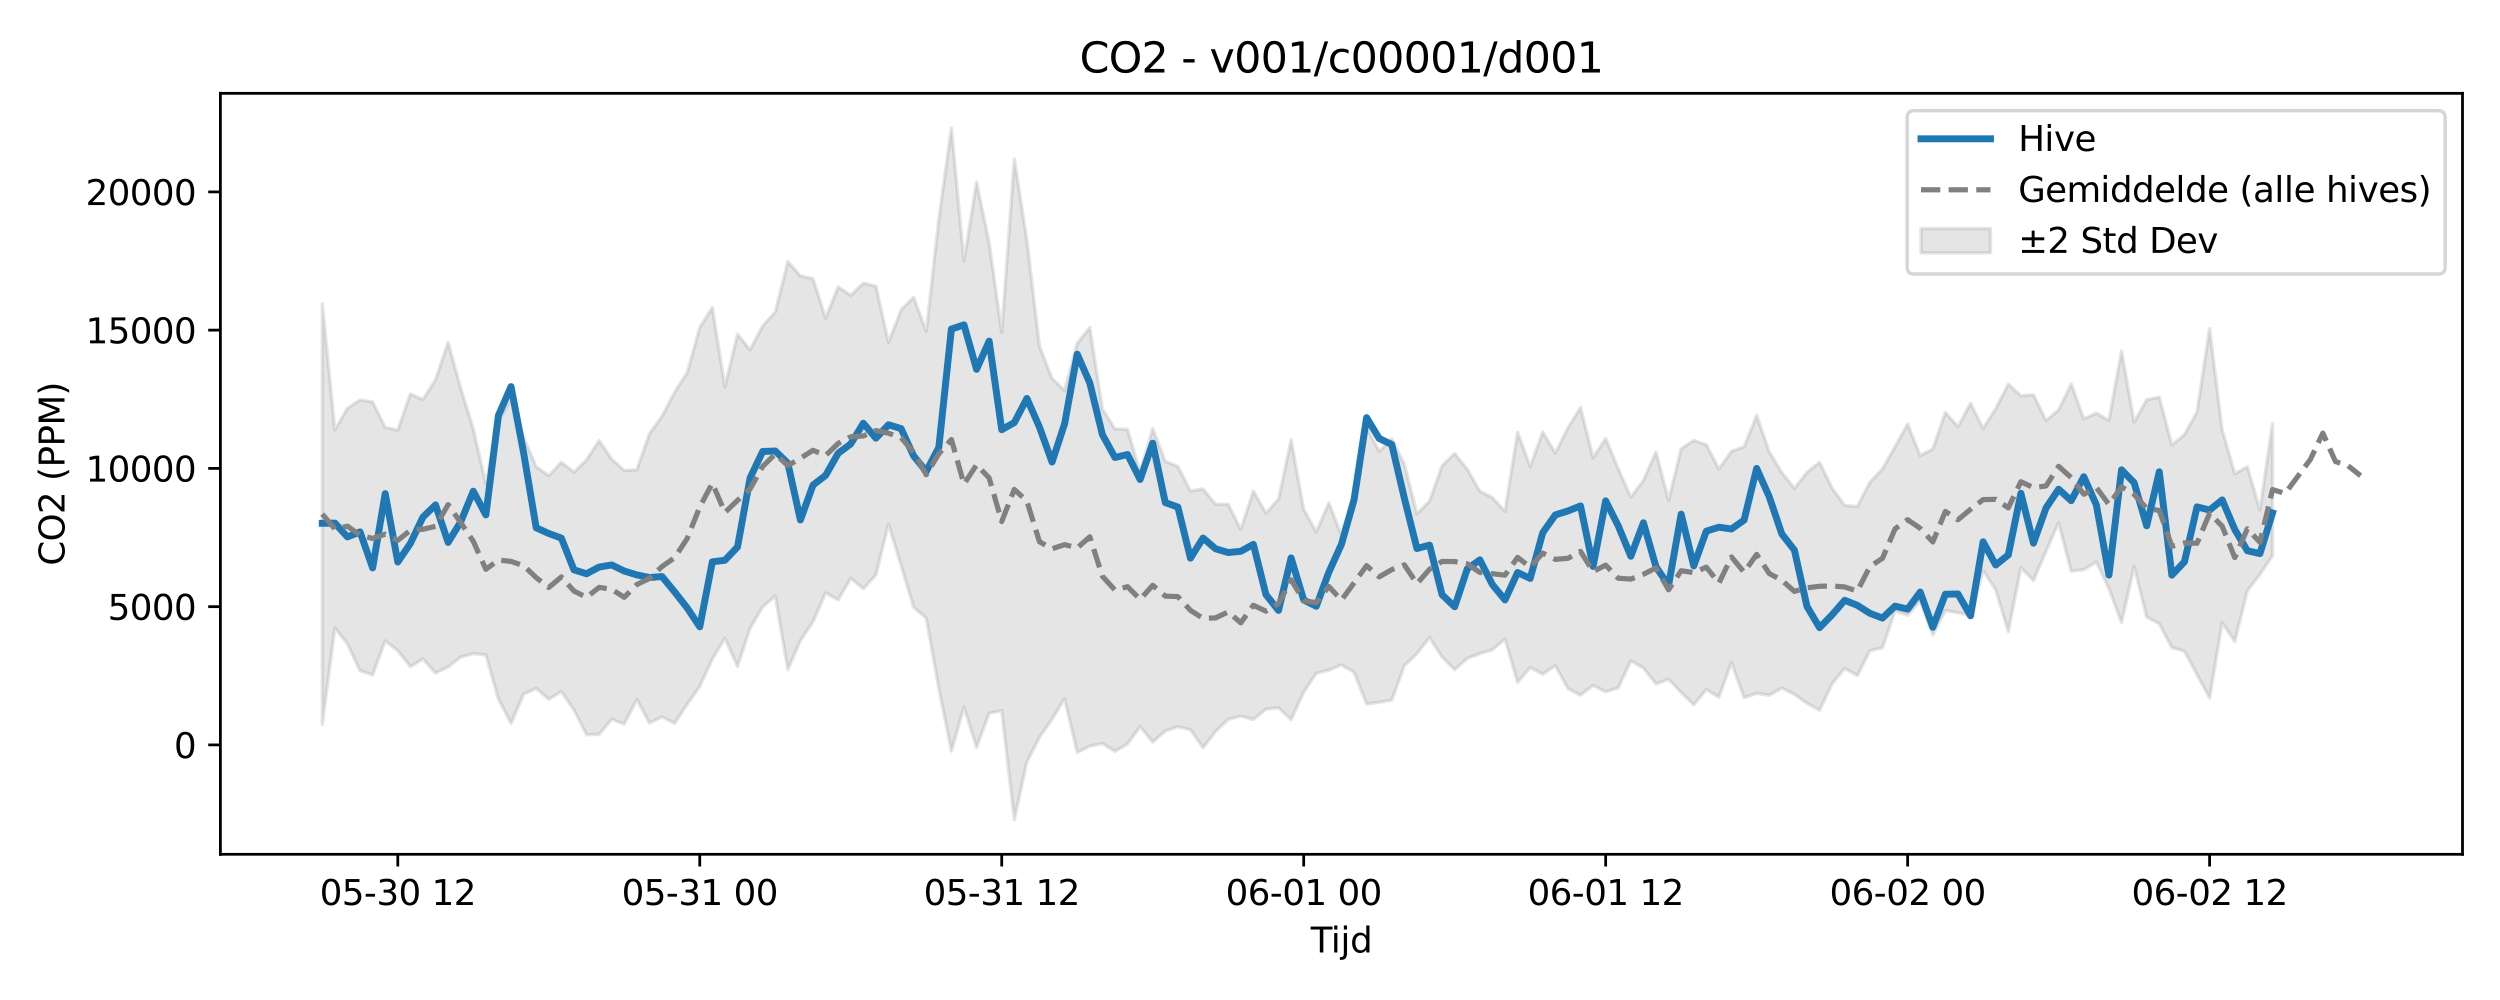 <?xml version="1.0" encoding="utf-8" standalone="no"?>
<!DOCTYPE svg PUBLIC "-//W3C//DTD SVG 1.1//EN"
  "http://www.w3.org/Graphics/SVG/1.1/DTD/svg11.dtd">
<svg xmlns:xlink="http://www.w3.org/1999/xlink" width="720pt" height="288pt" viewBox="0 0 720 288" xmlns="http://www.w3.org/2000/svg" version="1.1">
 <defs>
  <style type="text/css">*{stroke-linejoin: round; stroke-linecap: butt}</style>
 </defs>
 <g id="figure_1">
  <g id="patch_1">
   <path d="M 0 288 
L 720 288 
L 720 0 
L 0 0 
z
" style="fill: #ffffff"/>
  </g>
  <g id="axes_1">
   <g id="patch_2">
    <path d="M 63.47 246.04 
L 709.2 246.04 
L 709.2 26.88 
L 63.47 26.88 
z
" style="fill: #ffffff"/>
   </g>
   <g id="FillBetweenPolyCollection_1">
    <defs>
     <path id="me49f194dc5" d="M 92.821 -200.53 
L 92.821 -79.332 
L 96.445 -107.176 
L 100.069 -102.512 
L 103.692 -94.858 
L 107.316 -93.627 
L 110.939 -103.417 
L 114.563 -100.609 
L 118.187 -96.029 
L 121.81 -98.224 
L 125.434 -94.155 
L 129.058 -95.912 
L 132.681 -98.771 
L 136.305 -99.751 
L 139.928 -99.376 
L 143.552 -86.657 
L 147.176 -79.624 
L 150.799 -88.085 
L 154.423 -89.747 
L 158.047 -86.605 
L 161.67 -88.816 
L 165.294 -83.571 
L 168.917 -76.383 
L 172.541 -76.519 
L 176.165 -80.82 
L 179.788 -79.477 
L 183.412 -86.599 
L 187.036 -79.742 
L 190.659 -81.551 
L 194.283 -79.695 
L 197.906 -85.127 
L 201.53 -90.304 
L 205.154 -98.219 
L 208.777 -104.205 
L 212.401 -96.044 
L 216.025 -107.08 
L 219.648 -113.195 
L 223.272 -116.335 
L 226.895 -95.151 
L 230.519 -103.497 
L 234.143 -108.905 
L 237.766 -117.235 
L 241.39 -115.233 
L 245.014 -121.488 
L 248.637 -118.427 
L 252.261 -122.42 
L 255.884 -137.067 
L 259.508 -125.183 
L 263.132 -113.085 
L 266.755 -110.001 
L 270.379 -89.713 
L 274.003 -71.7 
L 277.626 -84.316 
L 281.25 -72.768 
L 284.873 -82.601 
L 288.497 -83.304 
L 292.121 -51.922 
L 295.744 -68.562 
L 299.368 -75.65 
L 302.992 -80.87 
L 306.615 -86.763 
L 310.239 -71.301 
L 313.862 -73.111 
L 317.486 -73.869 
L 321.11 -71.629 
L 324.733 -73.724 
L 328.357 -78.782 
L 331.981 -74.279 
L 335.604 -77.502 
L 339.228 -78.667 
L 342.851 -77.838 
L 346.475 -72.668 
L 350.099 -77.336 
L 353.722 -80.811 
L 357.346 -81.745 
L 360.97 -80.799 
L 364.593 -83.781 
L 368.217 -84.152 
L 371.84 -80.753 
L 375.464 -88.667 
L 379.088 -94.09 
L 382.711 -94.985 
L 386.335 -96.492 
L 389.959 -94.39 
L 393.582 -85.267 
L 397.206 -85.727 
L 400.83 -86.34 
L 404.453 -96.282 
L 408.077 -99.778 
L 411.7 -104.398 
L 415.324 -98.752 
L 418.948 -95.131 
L 422.571 -98.405 
L 426.195 -99.74 
L 429.819 -100.87 
L 433.442 -103.971 
L 437.066 -91.457 
L 440.689 -95.737 
L 444.313 -93.824 
L 447.937 -96.32 
L 451.56 -89.676 
L 455.184 -87.791 
L 458.808 -90.602 
L 462.431 -88.768 
L 466.055 -89.904 
L 469.678 -97.682 
L 473.302 -95.595 
L 476.926 -91.046 
L 480.549 -92.357 
L 484.173 -88.549 
L 487.797 -85.011 
L 491.42 -89.403 
L 495.044 -87.203 
L 498.667 -97.173 
L 502.291 -87.071 
L 505.915 -88.318 
L 509.538 -87.76 
L 513.162 -89.848 
L 516.786 -88.032 
L 520.409 -85.446 
L 524.033 -83.454 
L 527.656 -91.096 
L 531.28 -95.494 
L 534.904 -93.433 
L 538.527 -100.579 
L 542.151 -101.437 
L 545.775 -112.008 
L 549.398 -110.781 
L 553.022 -114.923 
L 556.645 -105.139 
L 560.269 -112.174 
L 563.893 -111.524 
L 567.516 -110.764 
L 571.14 -123.637 
L 574.764 -118.122 
L 578.387 -106.09 
L 582.011 -124.502 
L 585.634 -120.823 
L 589.258 -129.225 
L 592.882 -137.452 
L 596.505 -123.492 
L 600.129 -123.935 
L 603.753 -126.158 
L 607.376 -118.444 
L 611 -108.688 
L 614.623 -124.797 
L 618.247 -110.328 
L 621.871 -108.349 
L 625.494 -101.485 
L 629.118 -100.472 
L 632.742 -93.702 
L 636.365 -86.976 
L 639.989 -108.66 
L 643.612 -103.285 
L 647.236 -117.857 
L 650.86 -122.573 
L 654.483 -127.963 
L 654.483 -166.035 
L 654.483 -166.035 
L 650.86 -141.088 
L 647.236 -153.542 
L 643.612 -151.56 
L 639.989 -164.225 
L 636.365 -193.363 
L 632.742 -169.394 
L 629.118 -162.799 
L 625.494 -159.836 
L 621.871 -173.622 
L 618.247 -172.861 
L 614.623 -166.434 
L 611 -186.893 
L 607.376 -166.946 
L 603.753 -169.007 
L 600.129 -167.403 
L 596.505 -177.43 
L 592.882 -169.951 
L 589.258 -166.878 
L 585.634 -174.287 
L 582.011 -174.024 
L 578.387 -177.377 
L 574.764 -170.271 
L 571.14 -164.593 
L 567.516 -171.883 
L 563.893 -165.088 
L 560.269 -169.245 
L 556.645 -158.708 
L 553.022 -156.768 
L 549.398 -165.869 
L 545.775 -159.376 
L 542.151 -152.97 
L 538.527 -149.113 
L 534.904 -142.097 
L 531.28 -142.432 
L 527.656 -147.389 
L 524.033 -154.854 
L 520.409 -151.985 
L 516.786 -147.326 
L 513.162 -151.925 
L 509.538 -157.899 
L 505.915 -168.36 
L 502.291 -159.303 
L 498.667 -158.035 
L 495.044 -152.917 
L 491.42 -159.908 
L 487.797 -161.177 
L 484.173 -158.709 
L 480.549 -143.911 
L 476.926 -157.805 
L 473.302 -149.636 
L 469.678 -144.768 
L 466.055 -153.038 
L 462.431 -161.717 
L 458.808 -156.164 
L 455.184 -170.634 
L 451.56 -164.734 
L 447.937 -157.496 
L 444.313 -163.586 
L 440.689 -153.614 
L 437.066 -163.489 
L 433.442 -140.756 
L 429.819 -144.681 
L 426.195 -146.538 
L 422.571 -152.852 
L 418.948 -157.408 
L 415.324 -153.861 
L 411.7 -143.687 
L 408.077 -140.007 
L 404.453 -154.355 
L 400.83 -161.549 
L 397.206 -158.014 
L 393.582 -164.933 
L 389.959 -145.781 
L 386.335 -133.8 
L 382.711 -143.188 
L 379.088 -134.823 
L 375.464 -141.303 
L 371.84 -161.325 
L 368.217 -144.22 
L 364.593 -140.188 
L 360.97 -146.579 
L 357.346 -135.495 
L 353.722 -142.749 
L 350.099 -142.751 
L 346.475 -147.178 
L 342.851 -146.598 
L 339.228 -153.692 
L 335.604 -155.138 
L 331.981 -164.575 
L 328.357 -151.958 
L 324.733 -164.339 
L 321.11 -164.493 
L 317.486 -170.208 
L 313.862 -193.689 
L 310.239 -189.083 
L 306.615 -175.531 
L 302.992 -179.03 
L 299.368 -188.304 
L 295.744 -218.811 
L 292.121 -242.199 
L 288.497 -192.287 
L 284.873 -218.107 
L 281.25 -235.524 
L 277.626 -212.795 
L 274.003 -251.158 
L 270.379 -224.921 
L 266.755 -192.546 
L 263.132 -202.408 
L 259.508 -198.702 
L 255.884 -189.408 
L 252.261 -205.574 
L 248.637 -206.46 
L 245.014 -202.915 
L 241.39 -205.356 
L 237.766 -196.381 
L 234.143 -207.728 
L 230.519 -208.551 
L 226.895 -212.655 
L 223.272 -198.155 
L 219.648 -194.141 
L 216.025 -187.254 
L 212.401 -191.743 
L 208.777 -176.579 
L 205.154 -199.451 
L 201.53 -193.696 
L 197.906 -180.675 
L 194.283 -175.017 
L 190.659 -168.133 
L 187.036 -163.066 
L 183.412 -152.728 
L 179.788 -152.481 
L 176.165 -155.745 
L 172.541 -161.154 
L 168.917 -155.549 
L 165.294 -152.002 
L 161.67 -154.885 
L 158.047 -151.012 
L 154.423 -153.552 
L 150.799 -162.116 
L 147.176 -172.989 
L 143.552 -166.77 
L 139.928 -148.71 
L 136.305 -164.48 
L 132.681 -176.213 
L 129.058 -189.406 
L 125.434 -178.653 
L 121.81 -172.926 
L 118.187 -174.547 
L 114.563 -164.127 
L 110.939 -164.88 
L 107.316 -172.238 
L 103.692 -172.831 
L 100.069 -170.418 
L 96.445 -164.184 
L 92.821 -200.53 
z
" style="stroke: #808080; stroke-opacity: 0.2"/>
    </defs>
    <g clip-path="url(#pf590be65d2)">
     <use xlink:href="#me49f194dc5" x="0" y="288" style="fill: #808080; fill-opacity: 0.2; stroke: #808080; stroke-opacity: 0.2"/>
    </g>
   </g>
   <g id="matplotlib.axis_1">
    <g id="xtick_1">
     <g id="line2d_1">
      <defs>
       <path id="m91d3b8b895" d="M 0 0 
L 0 3.5 
" style="stroke: #000000; stroke-width: 0.8"/>
      </defs>
      <g>
       <use xlink:href="#m91d3b8b895" x="114.563" y="246.04" style="stroke: #000000; stroke-width: 0.8"/>
      </g>
     </g>
     <g id="text_1">
      <!-- 05-30 12 -->
      <g transform="translate(92.083 260.638) scale(0.1 -0.1)">
       <defs>
        <path id="DejaVuSans-30" d="M 2034 4250 
Q 1547 4250 1301 3770 
Q 1056 3291 1056 2328 
Q 1056 1369 1301 889 
Q 1547 409 2034 409 
Q 2525 409 2770 889 
Q 3016 1369 3016 2328 
Q 3016 3291 2770 3770 
Q 2525 4250 2034 4250 
z
M 2034 4750 
Q 2819 4750 3233 4129 
Q 3647 3509 3647 2328 
Q 3647 1150 3233 529 
Q 2819 -91 2034 -91 
Q 1250 -91 836 529 
Q 422 1150 422 2328 
Q 422 3509 836 4129 
Q 1250 4750 2034 4750 
z
" transform="scale(0.016)"/>
        <path id="DejaVuSans-35" d="M 691 4666 
L 3169 4666 
L 3169 4134 
L 1269 4134 
L 1269 2991 
Q 1406 3038 1543 3061 
Q 1681 3084 1819 3084 
Q 2600 3084 3056 2656 
Q 3513 2228 3513 1497 
Q 3513 744 3044 326 
Q 2575 -91 1722 -91 
Q 1428 -91 1123 -41 
Q 819 9 494 109 
L 494 744 
Q 775 591 1075 516 
Q 1375 441 1709 441 
Q 2250 441 2565 725 
Q 2881 1009 2881 1497 
Q 2881 1984 2565 2268 
Q 2250 2553 1709 2553 
Q 1456 2553 1204 2497 
Q 953 2441 691 2322 
L 691 4666 
z
" transform="scale(0.016)"/>
        <path id="DejaVuSans-2d" d="M 313 2009 
L 1997 2009 
L 1997 1497 
L 313 1497 
L 313 2009 
z
" transform="scale(0.016)"/>
        <path id="DejaVuSans-33" d="M 2597 2516 
Q 3050 2419 3304 2112 
Q 3559 1806 3559 1356 
Q 3559 666 3084 287 
Q 2609 -91 1734 -91 
Q 1441 -91 1130 -33 
Q 819 25 488 141 
L 488 750 
Q 750 597 1062 519 
Q 1375 441 1716 441 
Q 2309 441 2620 675 
Q 2931 909 2931 1356 
Q 2931 1769 2642 2001 
Q 2353 2234 1838 2234 
L 1294 2234 
L 1294 2753 
L 1863 2753 
Q 2328 2753 2575 2939 
Q 2822 3125 2822 3475 
Q 2822 3834 2567 4026 
Q 2313 4219 1838 4219 
Q 1578 4219 1281 4162 
Q 984 4106 628 3988 
L 628 4550 
Q 988 4650 1302 4700 
Q 1616 4750 1894 4750 
Q 2613 4750 3031 4423 
Q 3450 4097 3450 3541 
Q 3450 3153 3228 2886 
Q 3006 2619 2597 2516 
z
" transform="scale(0.016)"/>
        <path id="DejaVuSans-20" transform="scale(0.016)"/>
        <path id="DejaVuSans-31" d="M 794 531 
L 1825 531 
L 1825 4091 
L 703 3866 
L 703 4441 
L 1819 4666 
L 2450 4666 
L 2450 531 
L 3481 531 
L 3481 0 
L 794 0 
L 794 531 
z
" transform="scale(0.016)"/>
        <path id="DejaVuSans-32" d="M 1228 531 
L 3431 531 
L 3431 0 
L 469 0 
L 469 531 
Q 828 903 1448 1529 
Q 2069 2156 2228 2338 
Q 2531 2678 2651 2914 
Q 2772 3150 2772 3378 
Q 2772 3750 2511 3984 
Q 2250 4219 1831 4219 
Q 1534 4219 1204 4116 
Q 875 4013 500 3803 
L 500 4441 
Q 881 4594 1212 4672 
Q 1544 4750 1819 4750 
Q 2544 4750 2975 4387 
Q 3406 4025 3406 3419 
Q 3406 3131 3298 2873 
Q 3191 2616 2906 2266 
Q 2828 2175 2409 1742 
Q 1991 1309 1228 531 
z
" transform="scale(0.016)"/>
       </defs>
       <use xlink:href="#DejaVuSans-30"/>
       <use xlink:href="#DejaVuSans-35" transform="translate(63.623 0)"/>
       <use xlink:href="#DejaVuSans-2d" transform="translate(127.246 0)"/>
       <use xlink:href="#DejaVuSans-33" transform="translate(163.33 0)"/>
       <use xlink:href="#DejaVuSans-30" transform="translate(226.953 0)"/>
       <use xlink:href="#DejaVuSans-20" transform="translate(290.576 0)"/>
       <use xlink:href="#DejaVuSans-31" transform="translate(322.363 0)"/>
       <use xlink:href="#DejaVuSans-32" transform="translate(385.986 0)"/>
      </g>
     </g>
    </g>
    <g id="xtick_2">
     <g id="line2d_2">
      <g>
       <use xlink:href="#m91d3b8b895" x="201.53" y="246.04" style="stroke: #000000; stroke-width: 0.8"/>
      </g>
     </g>
     <g id="text_2">
      <!-- 05-31 00 -->
      <g transform="translate(179.05 260.638) scale(0.1 -0.1)">
       <use xlink:href="#DejaVuSans-30"/>
       <use xlink:href="#DejaVuSans-35" transform="translate(63.623 0)"/>
       <use xlink:href="#DejaVuSans-2d" transform="translate(127.246 0)"/>
       <use xlink:href="#DejaVuSans-33" transform="translate(163.33 0)"/>
       <use xlink:href="#DejaVuSans-31" transform="translate(226.953 0)"/>
       <use xlink:href="#DejaVuSans-20" transform="translate(290.576 0)"/>
       <use xlink:href="#DejaVuSans-30" transform="translate(322.363 0)"/>
       <use xlink:href="#DejaVuSans-30" transform="translate(385.986 0)"/>
      </g>
     </g>
    </g>
    <g id="xtick_3">
     <g id="line2d_3">
      <g>
       <use xlink:href="#m91d3b8b895" x="288.497" y="246.04" style="stroke: #000000; stroke-width: 0.8"/>
      </g>
     </g>
     <g id="text_3">
      <!-- 05-31 12 -->
      <g transform="translate(266.017 260.638) scale(0.1 -0.1)">
       <use xlink:href="#DejaVuSans-30"/>
       <use xlink:href="#DejaVuSans-35" transform="translate(63.623 0)"/>
       <use xlink:href="#DejaVuSans-2d" transform="translate(127.246 0)"/>
       <use xlink:href="#DejaVuSans-33" transform="translate(163.33 0)"/>
       <use xlink:href="#DejaVuSans-31" transform="translate(226.953 0)"/>
       <use xlink:href="#DejaVuSans-20" transform="translate(290.576 0)"/>
       <use xlink:href="#DejaVuSans-31" transform="translate(322.363 0)"/>
       <use xlink:href="#DejaVuSans-32" transform="translate(385.986 0)"/>
      </g>
     </g>
    </g>
    <g id="xtick_4">
     <g id="line2d_4">
      <g>
       <use xlink:href="#m91d3b8b895" x="375.464" y="246.04" style="stroke: #000000; stroke-width: 0.8"/>
      </g>
     </g>
     <g id="text_4">
      <!-- 06-01 00 -->
      <g transform="translate(352.984 260.638) scale(0.1 -0.1)">
       <defs>
        <path id="DejaVuSans-36" d="M 2113 2584 
Q 1688 2584 1439 2293 
Q 1191 2003 1191 1497 
Q 1191 994 1439 701 
Q 1688 409 2113 409 
Q 2538 409 2786 701 
Q 3034 994 3034 1497 
Q 3034 2003 2786 2293 
Q 2538 2584 2113 2584 
z
M 3366 4563 
L 3366 3988 
Q 3128 4100 2886 4159 
Q 2644 4219 2406 4219 
Q 1781 4219 1451 3797 
Q 1122 3375 1075 2522 
Q 1259 2794 1537 2939 
Q 1816 3084 2150 3084 
Q 2853 3084 3261 2657 
Q 3669 2231 3669 1497 
Q 3669 778 3244 343 
Q 2819 -91 2113 -91 
Q 1303 -91 875 529 
Q 447 1150 447 2328 
Q 447 3434 972 4092 
Q 1497 4750 2381 4750 
Q 2619 4750 2861 4703 
Q 3103 4656 3366 4563 
z
" transform="scale(0.016)"/>
       </defs>
       <use xlink:href="#DejaVuSans-30"/>
       <use xlink:href="#DejaVuSans-36" transform="translate(63.623 0)"/>
       <use xlink:href="#DejaVuSans-2d" transform="translate(127.246 0)"/>
       <use xlink:href="#DejaVuSans-30" transform="translate(163.33 0)"/>
       <use xlink:href="#DejaVuSans-31" transform="translate(226.953 0)"/>
       <use xlink:href="#DejaVuSans-20" transform="translate(290.576 0)"/>
       <use xlink:href="#DejaVuSans-30" transform="translate(322.363 0)"/>
       <use xlink:href="#DejaVuSans-30" transform="translate(385.986 0)"/>
      </g>
     </g>
    </g>
    <g id="xtick_5">
     <g id="line2d_5">
      <g>
       <use xlink:href="#m91d3b8b895" x="462.431" y="246.04" style="stroke: #000000; stroke-width: 0.8"/>
      </g>
     </g>
     <g id="text_5">
      <!-- 06-01 12 -->
      <g transform="translate(439.951 260.638) scale(0.1 -0.1)">
       <use xlink:href="#DejaVuSans-30"/>
       <use xlink:href="#DejaVuSans-36" transform="translate(63.623 0)"/>
       <use xlink:href="#DejaVuSans-2d" transform="translate(127.246 0)"/>
       <use xlink:href="#DejaVuSans-30" transform="translate(163.33 0)"/>
       <use xlink:href="#DejaVuSans-31" transform="translate(226.953 0)"/>
       <use xlink:href="#DejaVuSans-20" transform="translate(290.576 0)"/>
       <use xlink:href="#DejaVuSans-31" transform="translate(322.363 0)"/>
       <use xlink:href="#DejaVuSans-32" transform="translate(385.986 0)"/>
      </g>
     </g>
    </g>
    <g id="xtick_6">
     <g id="line2d_6">
      <g>
       <use xlink:href="#m91d3b8b895" x="549.398" y="246.04" style="stroke: #000000; stroke-width: 0.8"/>
      </g>
     </g>
     <g id="text_6">
      <!-- 06-02 00 -->
      <g transform="translate(526.918 260.638) scale(0.1 -0.1)">
       <use xlink:href="#DejaVuSans-30"/>
       <use xlink:href="#DejaVuSans-36" transform="translate(63.623 0)"/>
       <use xlink:href="#DejaVuSans-2d" transform="translate(127.246 0)"/>
       <use xlink:href="#DejaVuSans-30" transform="translate(163.33 0)"/>
       <use xlink:href="#DejaVuSans-32" transform="translate(226.953 0)"/>
       <use xlink:href="#DejaVuSans-20" transform="translate(290.576 0)"/>
       <use xlink:href="#DejaVuSans-30" transform="translate(322.363 0)"/>
       <use xlink:href="#DejaVuSans-30" transform="translate(385.986 0)"/>
      </g>
     </g>
    </g>
    <g id="xtick_7">
     <g id="line2d_7">
      <g>
       <use xlink:href="#m91d3b8b895" x="636.365" y="246.04" style="stroke: #000000; stroke-width: 0.8"/>
      </g>
     </g>
     <g id="text_7">
      <!-- 06-02 12 -->
      <g transform="translate(613.885 260.638) scale(0.1 -0.1)">
       <use xlink:href="#DejaVuSans-30"/>
       <use xlink:href="#DejaVuSans-36" transform="translate(63.623 0)"/>
       <use xlink:href="#DejaVuSans-2d" transform="translate(127.246 0)"/>
       <use xlink:href="#DejaVuSans-30" transform="translate(163.33 0)"/>
       <use xlink:href="#DejaVuSans-32" transform="translate(226.953 0)"/>
       <use xlink:href="#DejaVuSans-20" transform="translate(290.576 0)"/>
       <use xlink:href="#DejaVuSans-31" transform="translate(322.363 0)"/>
       <use xlink:href="#DejaVuSans-32" transform="translate(385.986 0)"/>
      </g>
     </g>
    </g>
    <g id="text_8">
     <!-- Tijd -->
     <g transform="translate(377.485 274.317) scale(0.1 -0.1)">
      <defs>
       <path id="DejaVuSans-54" d="M -19 4666 
L 3928 4666 
L 3928 4134 
L 2272 4134 
L 2272 0 
L 1638 0 
L 1638 4134 
L -19 4134 
L -19 4666 
z
" transform="scale(0.016)"/>
       <path id="DejaVuSans-69" d="M 603 3500 
L 1178 3500 
L 1178 0 
L 603 0 
L 603 3500 
z
M 603 4863 
L 1178 4863 
L 1178 4134 
L 603 4134 
L 603 4863 
z
" transform="scale(0.016)"/>
       <path id="DejaVuSans-6a" d="M 603 3500 
L 1178 3500 
L 1178 -63 
Q 1178 -731 923 -1031 
Q 669 -1331 103 -1331 
L -116 -1331 
L -116 -844 
L 38 -844 
Q 366 -844 484 -692 
Q 603 -541 603 -63 
L 603 3500 
z
M 603 4863 
L 1178 4863 
L 1178 4134 
L 603 4134 
L 603 4863 
z
" transform="scale(0.016)"/>
       <path id="DejaVuSans-64" d="M 2906 2969 
L 2906 4863 
L 3481 4863 
L 3481 0 
L 2906 0 
L 2906 525 
Q 2725 213 2448 61 
Q 2172 -91 1784 -91 
Q 1150 -91 751 415 
Q 353 922 353 1747 
Q 353 2572 751 3078 
Q 1150 3584 1784 3584 
Q 2172 3584 2448 3432 
Q 2725 3281 2906 2969 
z
M 947 1747 
Q 947 1113 1208 752 
Q 1469 391 1925 391 
Q 2381 391 2643 752 
Q 2906 1113 2906 1747 
Q 2906 2381 2643 2742 
Q 2381 3103 1925 3103 
Q 1469 3103 1208 2742 
Q 947 2381 947 1747 
z
" transform="scale(0.016)"/>
      </defs>
      <use xlink:href="#DejaVuSans-54"/>
      <use xlink:href="#DejaVuSans-69" transform="translate(57.959 0)"/>
      <use xlink:href="#DejaVuSans-6a" transform="translate(85.742 0)"/>
      <use xlink:href="#DejaVuSans-64" transform="translate(113.525 0)"/>
     </g>
    </g>
   </g>
   <g id="matplotlib.axis_2">
    <g id="ytick_1">
     <g id="line2d_8">
      <defs>
       <path id="m1ef2fb0bc0" d="M 0 0 
L -3.5 0 
" style="stroke: #000000; stroke-width: 0.8"/>
      </defs>
      <g>
       <use xlink:href="#m1ef2fb0bc0" x="63.47" y="214.532" style="stroke: #000000; stroke-width: 0.8"/>
      </g>
     </g>
     <g id="text_9">
      <!-- 0 -->
      <g transform="translate(50.108 218.331) scale(0.1 -0.1)">
       <use xlink:href="#DejaVuSans-30"/>
      </g>
     </g>
    </g>
    <g id="ytick_2">
     <g id="line2d_9">
      <g>
       <use xlink:href="#m1ef2fb0bc0" x="63.47" y="174.716" style="stroke: #000000; stroke-width: 0.8"/>
      </g>
     </g>
     <g id="text_10">
      <!-- 5000 -->
      <g transform="translate(31.02 178.515) scale(0.1 -0.1)">
       <use xlink:href="#DejaVuSans-35"/>
       <use xlink:href="#DejaVuSans-30" transform="translate(63.623 0)"/>
       <use xlink:href="#DejaVuSans-30" transform="translate(127.246 0)"/>
       <use xlink:href="#DejaVuSans-30" transform="translate(190.869 0)"/>
      </g>
     </g>
    </g>
    <g id="ytick_3">
     <g id="line2d_10">
      <g>
       <use xlink:href="#m1ef2fb0bc0" x="63.47" y="134.9" style="stroke: #000000; stroke-width: 0.8"/>
      </g>
     </g>
     <g id="text_11">
      <!-- 10000 -->
      <g transform="translate(24.657 138.699) scale(0.1 -0.1)">
       <use xlink:href="#DejaVuSans-31"/>
       <use xlink:href="#DejaVuSans-30" transform="translate(63.623 0)"/>
       <use xlink:href="#DejaVuSans-30" transform="translate(127.246 0)"/>
       <use xlink:href="#DejaVuSans-30" transform="translate(190.869 0)"/>
       <use xlink:href="#DejaVuSans-30" transform="translate(254.492 0)"/>
      </g>
     </g>
    </g>
    <g id="ytick_4">
     <g id="line2d_11">
      <g>
       <use xlink:href="#m1ef2fb0bc0" x="63.47" y="95.084" style="stroke: #000000; stroke-width: 0.8"/>
      </g>
     </g>
     <g id="text_12">
      <!-- 15000 -->
      <g transform="translate(24.657 98.883) scale(0.1 -0.1)">
       <use xlink:href="#DejaVuSans-31"/>
       <use xlink:href="#DejaVuSans-35" transform="translate(63.623 0)"/>
       <use xlink:href="#DejaVuSans-30" transform="translate(127.246 0)"/>
       <use xlink:href="#DejaVuSans-30" transform="translate(190.869 0)"/>
       <use xlink:href="#DejaVuSans-30" transform="translate(254.492 0)"/>
      </g>
     </g>
    </g>
    <g id="ytick_5">
     <g id="line2d_12">
      <g>
       <use xlink:href="#m1ef2fb0bc0" x="63.47" y="55.268" style="stroke: #000000; stroke-width: 0.8"/>
      </g>
     </g>
     <g id="text_13">
      <!-- 20000 -->
      <g transform="translate(24.657 59.067) scale(0.1 -0.1)">
       <use xlink:href="#DejaVuSans-32"/>
       <use xlink:href="#DejaVuSans-30" transform="translate(63.623 0)"/>
       <use xlink:href="#DejaVuSans-30" transform="translate(127.246 0)"/>
       <use xlink:href="#DejaVuSans-30" transform="translate(190.869 0)"/>
       <use xlink:href="#DejaVuSans-30" transform="translate(254.492 0)"/>
      </g>
     </g>
    </g>
    <g id="text_14">
     <!-- CO2 (PPM) -->
     <g transform="translate(18.578 162.903) rotate(-90) scale(0.1 -0.1)">
      <defs>
       <path id="DejaVuSans-43" d="M 4122 4306 
L 4122 3641 
Q 3803 3938 3442 4084 
Q 3081 4231 2675 4231 
Q 1875 4231 1450 3742 
Q 1025 3253 1025 2328 
Q 1025 1406 1450 917 
Q 1875 428 2675 428 
Q 3081 428 3442 575 
Q 3803 722 4122 1019 
L 4122 359 
Q 3791 134 3420 21 
Q 3050 -91 2638 -91 
Q 1578 -91 968 557 
Q 359 1206 359 2328 
Q 359 3453 968 4101 
Q 1578 4750 2638 4750 
Q 3056 4750 3426 4639 
Q 3797 4528 4122 4306 
z
" transform="scale(0.016)"/>
       <path id="DejaVuSans-4f" d="M 2522 4238 
Q 1834 4238 1429 3725 
Q 1025 3213 1025 2328 
Q 1025 1447 1429 934 
Q 1834 422 2522 422 
Q 3209 422 3611 934 
Q 4013 1447 4013 2328 
Q 4013 3213 3611 3725 
Q 3209 4238 2522 4238 
z
M 2522 4750 
Q 3503 4750 4090 4092 
Q 4678 3434 4678 2328 
Q 4678 1225 4090 567 
Q 3503 -91 2522 -91 
Q 1538 -91 948 565 
Q 359 1222 359 2328 
Q 359 3434 948 4092 
Q 1538 4750 2522 4750 
z
" transform="scale(0.016)"/>
       <path id="DejaVuSans-28" d="M 1984 4856 
Q 1566 4138 1362 3434 
Q 1159 2731 1159 2009 
Q 1159 1288 1364 580 
Q 1569 -128 1984 -844 
L 1484 -844 
Q 1016 -109 783 600 
Q 550 1309 550 2009 
Q 550 2706 781 3412 
Q 1013 4119 1484 4856 
L 1984 4856 
z
" transform="scale(0.016)"/>
       <path id="DejaVuSans-50" d="M 1259 4147 
L 1259 2394 
L 2053 2394 
Q 2494 2394 2734 2622 
Q 2975 2850 2975 3272 
Q 2975 3691 2734 3919 
Q 2494 4147 2053 4147 
L 1259 4147 
z
M 628 4666 
L 2053 4666 
Q 2838 4666 3239 4311 
Q 3641 3956 3641 3272 
Q 3641 2581 3239 2228 
Q 2838 1875 2053 1875 
L 1259 1875 
L 1259 0 
L 628 0 
L 628 4666 
z
" transform="scale(0.016)"/>
       <path id="DejaVuSans-4d" d="M 628 4666 
L 1569 4666 
L 2759 1491 
L 3956 4666 
L 4897 4666 
L 4897 0 
L 4281 0 
L 4281 4097 
L 3078 897 
L 2444 897 
L 1241 4097 
L 1241 0 
L 628 0 
L 628 4666 
z
" transform="scale(0.016)"/>
       <path id="DejaVuSans-29" d="M 513 4856 
L 1013 4856 
Q 1481 4119 1714 3412 
Q 1947 2706 1947 2009 
Q 1947 1309 1714 600 
Q 1481 -109 1013 -844 
L 513 -844 
Q 928 -128 1133 580 
Q 1338 1288 1338 2009 
Q 1338 2731 1133 3434 
Q 928 4138 513 4856 
z
" transform="scale(0.016)"/>
      </defs>
      <use xlink:href="#DejaVuSans-43"/>
      <use xlink:href="#DejaVuSans-4f" transform="translate(69.824 0)"/>
      <use xlink:href="#DejaVuSans-32" transform="translate(148.535 0)"/>
      <use xlink:href="#DejaVuSans-20" transform="translate(212.158 0)"/>
      <use xlink:href="#DejaVuSans-28" transform="translate(243.945 0)"/>
      <use xlink:href="#DejaVuSans-50" transform="translate(282.959 0)"/>
      <use xlink:href="#DejaVuSans-50" transform="translate(343.262 0)"/>
      <use xlink:href="#DejaVuSans-4d" transform="translate(403.564 0)"/>
      <use xlink:href="#DejaVuSans-29" transform="translate(489.844 0)"/>
     </g>
    </g>
   </g>
   <g id="line2d_13">
    <path d="M 92.821 150.715 
L 96.445 150.654 
L 100.069 154.627 
L 103.692 153.178 
L 107.316 163.554 
L 110.939 142.178 
L 114.563 161.858 
L 118.187 156.512 
L 121.81 148.92 
L 125.434 145.409 
L 129.058 156.207 
L 132.681 150.295 
L 136.305 141.469 
L 139.928 148.289 
L 143.552 119.648 
L 147.176 111.355 
L 150.799 130.39 
L 154.423 152.005 
L 158.047 153.64 
L 161.67 154.978 
L 165.294 164.114 
L 168.917 165.24 
L 172.541 163.315 
L 176.165 162.707 
L 179.788 164.456 
L 183.412 165.574 
L 187.036 166.32 
L 190.659 166.044 
L 194.283 170.453 
L 197.906 175.074 
L 201.53 180.524 
L 205.154 161.802 
L 208.777 161.356 
L 212.401 157.536 
L 216.025 137.652 
L 219.648 130.026 
L 223.272 129.883 
L 226.895 133.4 
L 230.519 149.748 
L 234.143 139.704 
L 237.766 136.928 
L 241.39 130.552 
L 245.014 127.839 
L 248.637 121.888 
L 252.261 126.196 
L 255.884 122.329 
L 259.508 123.441 
L 263.132 131.311 
L 266.755 135.773 
L 270.379 128.872 
L 274.003 94.757 
L 277.626 93.563 
L 281.25 106.362 
L 284.873 98.24 
L 288.497 123.746 
L 292.121 121.705 
L 295.744 114.748 
L 299.368 123.027 
L 302.992 133.066 
L 306.615 122.029 
L 310.239 102.004 
L 313.862 110.307 
L 317.486 125.174 
L 321.11 131.749 
L 324.733 130.908 
L 328.357 138.093 
L 331.981 127.641 
L 335.604 144.742 
L 339.228 146.038 
L 342.851 160.756 
L 346.475 154.954 
L 350.099 158.054 
L 353.722 159.124 
L 357.346 158.784 
L 360.97 156.777 
L 364.593 171.252 
L 368.217 175.799 
L 371.84 160.682 
L 375.464 172.786 
L 379.088 174.604 
L 382.711 164.775 
L 386.335 156.764 
L 389.959 143.967 
L 393.582 120.287 
L 397.206 126.284 
L 400.83 128.025 
L 404.453 143.484 
L 408.077 157.977 
L 411.7 156.998 
L 415.324 171.296 
L 418.948 174.75 
L 422.571 163.842 
L 426.195 161.245 
L 429.819 168.385 
L 433.442 172.773 
L 437.066 164.885 
L 440.689 166.588 
L 444.313 153.414 
L 447.937 148.29 
L 451.56 147.159 
L 455.184 145.711 
L 458.808 163.124 
L 462.431 144.241 
L 466.055 151.45 
L 469.678 160.204 
L 473.302 150.561 
L 476.926 163.241 
L 480.549 168.576 
L 484.173 148.087 
L 487.797 162.978 
L 491.42 152.978 
L 495.044 151.835 
L 498.667 152.347 
L 502.291 149.787 
L 505.915 134.904 
L 509.538 143.049 
L 513.162 153.783 
L 516.786 158.431 
L 520.409 174.641 
L 524.033 180.765 
L 527.656 177.052 
L 531.28 172.882 
L 534.904 174.328 
L 538.527 176.632 
L 542.151 178.002 
L 545.775 174.564 
L 549.398 175.435 
L 553.022 170.516 
L 556.645 180.643 
L 560.269 171.135 
L 563.893 171.066 
L 567.516 177.344 
L 571.14 156.042 
L 574.764 162.711 
L 578.387 159.821 
L 582.011 142.075 
L 585.634 156.416 
L 589.258 146.287 
L 592.882 140.893 
L 596.505 144.197 
L 600.129 137.297 
L 603.753 145.419 
L 607.376 165.63 
L 611 135.31 
L 614.623 139.017 
L 618.247 151.435 
L 621.871 135.879 
L 625.494 165.646 
L 629.118 161.795 
L 632.742 145.985 
L 636.365 146.89 
L 639.989 143.982 
L 643.612 152.493 
L 647.236 158.609 
L 650.86 159.442 
L 654.483 147.731 
L 654.483 147.731 
" clip-path="url(#pf590be65d2)" style="fill: none; stroke: #1f77b4; stroke-width: 2; stroke-linecap: square"/>
   </g>
   <g id="line2d_14">
    <path d="M 92.821 148.069 
L 96.445 152.32 
L 100.069 151.535 
L 103.692 154.156 
L 107.316 155.068 
L 110.939 153.852 
L 114.563 155.632 
L 118.187 152.712 
L 121.81 152.425 
L 125.434 151.596 
L 129.058 145.341 
L 132.681 150.508 
L 136.305 155.884 
L 139.928 163.957 
L 143.552 161.287 
L 147.176 161.694 
L 150.799 162.899 
L 154.423 166.351 
L 158.047 169.192 
L 161.67 166.15 
L 165.294 170.213 
L 168.917 172.034 
L 172.541 169.163 
L 176.165 169.717 
L 179.788 172.021 
L 183.412 168.336 
L 187.036 166.596 
L 190.659 163.158 
L 194.283 160.644 
L 197.906 155.099 
L 201.53 146 
L 205.154 139.165 
L 208.777 147.608 
L 212.401 144.107 
L 216.025 140.833 
L 219.648 134.332 
L 223.272 130.755 
L 226.895 134.097 
L 230.519 131.976 
L 234.143 129.683 
L 237.766 131.192 
L 241.39 127.706 
L 245.014 125.799 
L 248.637 125.557 
L 252.261 124.003 
L 255.884 124.762 
L 259.508 126.058 
L 263.132 130.253 
L 266.755 136.726 
L 270.379 130.683 
L 274.003 126.571 
L 277.626 139.445 
L 281.25 133.854 
L 284.873 137.646 
L 288.497 150.205 
L 292.121 140.94 
L 295.744 144.313 
L 299.368 156.023 
L 302.992 158.05 
L 306.615 156.853 
L 310.239 157.808 
L 313.862 154.6 
L 317.486 165.962 
L 321.11 169.939 
L 324.733 168.968 
L 328.357 172.63 
L 331.981 168.573 
L 335.604 171.68 
L 339.228 171.82 
L 342.851 175.782 
L 346.475 178.077 
L 350.099 177.956 
L 353.722 176.22 
L 357.346 179.38 
L 360.97 174.311 
L 364.593 176.016 
L 368.217 173.814 
L 371.84 166.961 
L 375.464 173.015 
L 379.088 173.543 
L 382.711 168.914 
L 386.335 172.854 
L 393.582 162.9 
L 397.206 166.13 
L 400.83 164.055 
L 404.453 162.682 
L 408.077 168.107 
L 411.7 163.957 
L 415.324 161.693 
L 418.948 161.731 
L 422.571 162.371 
L 426.195 164.861 
L 433.442 165.636 
L 437.066 160.527 
L 440.689 163.325 
L 444.313 159.295 
L 447.937 161.092 
L 451.56 160.795 
L 455.184 158.787 
L 458.808 164.617 
L 462.431 162.757 
L 466.055 166.529 
L 469.678 166.775 
L 473.302 165.385 
L 476.926 163.575 
L 480.549 169.866 
L 484.173 164.371 
L 487.797 164.906 
L 491.42 163.344 
L 495.044 167.94 
L 498.667 160.396 
L 502.291 164.813 
L 505.915 159.661 
L 509.538 165.17 
L 513.162 167.113 
L 516.786 170.321 
L 520.409 169.285 
L 524.033 168.846 
L 527.656 168.758 
L 531.28 169.037 
L 534.904 170.235 
L 538.527 163.154 
L 542.151 160.796 
L 545.775 152.308 
L 549.398 149.675 
L 553.022 152.155 
L 556.645 156.077 
L 560.269 147.291 
L 563.893 149.694 
L 567.516 146.676 
L 571.14 143.885 
L 574.764 143.804 
L 578.387 146.267 
L 582.011 138.737 
L 585.634 140.445 
L 589.258 139.948 
L 592.882 134.299 
L 596.505 137.539 
L 600.129 142.331 
L 603.753 140.417 
L 607.376 145.305 
L 611 140.21 
L 614.623 142.385 
L 618.247 146.406 
L 621.871 147.014 
L 625.494 157.339 
L 629.118 156.365 
L 632.742 156.452 
L 636.365 147.83 
L 639.989 151.557 
L 643.612 160.578 
L 647.236 152.301 
L 650.86 156.169 
L 654.483 141.001 
L 658.107 142.104 
L 665.354 132.383 
L 668.978 124.739 
L 672.601 132.917 
L 676.225 134.127 
L 679.849 137.006 
L 679.849 137.006 
" clip-path="url(#pf590be65d2)" style="fill: none; stroke-dasharray: 5.55,2.4; stroke-dashoffset: 0; stroke: #808080; stroke-width: 1.5"/>
   </g>
   <g id="patch_3">
    <path d="M 63.47 246.04 
L 63.47 26.88 
" style="fill: none; stroke: #000000; stroke-width: 0.8; stroke-linejoin: miter; stroke-linecap: square"/>
   </g>
   <g id="patch_4">
    <path d="M 709.2 246.04 
L 709.2 26.88 
" style="fill: none; stroke: #000000; stroke-width: 0.8; stroke-linejoin: miter; stroke-linecap: square"/>
   </g>
   <g id="patch_5">
    <path d="M 63.47 246.04 
L 709.2 246.04 
" style="fill: none; stroke: #000000; stroke-width: 0.8; stroke-linejoin: miter; stroke-linecap: square"/>
   </g>
   <g id="patch_6">
    <path d="M 63.47 26.88 
L 709.2 26.88 
" style="fill: none; stroke: #000000; stroke-width: 0.8; stroke-linejoin: miter; stroke-linecap: square"/>
   </g>
   <g id="text_15">
    <!-- CO2 - v001/c00001/d001 -->
    <g transform="translate(310.932 20.88) scale(0.12 -0.12)">
     <defs>
      <path id="DejaVuSans-76" d="M 191 3500 
L 800 3500 
L 1894 563 
L 2988 3500 
L 3597 3500 
L 2284 0 
L 1503 0 
L 191 3500 
z
" transform="scale(0.016)"/>
      <path id="DejaVuSans-2f" d="M 1625 4666 
L 2156 4666 
L 531 -594 
L 0 -594 
L 1625 4666 
z
" transform="scale(0.016)"/>
      <path id="DejaVuSans-63" d="M 3122 3366 
L 3122 2828 
Q 2878 2963 2633 3030 
Q 2388 3097 2138 3097 
Q 1578 3097 1268 2742 
Q 959 2388 959 1747 
Q 959 1106 1268 751 
Q 1578 397 2138 397 
Q 2388 397 2633 464 
Q 2878 531 3122 666 
L 3122 134 
Q 2881 22 2623 -34 
Q 2366 -91 2075 -91 
Q 1284 -91 818 406 
Q 353 903 353 1747 
Q 353 2603 823 3093 
Q 1294 3584 2113 3584 
Q 2378 3584 2631 3529 
Q 2884 3475 3122 3366 
z
" transform="scale(0.016)"/>
     </defs>
     <use xlink:href="#DejaVuSans-43"/>
     <use xlink:href="#DejaVuSans-4f" transform="translate(69.824 0)"/>
     <use xlink:href="#DejaVuSans-32" transform="translate(148.535 0)"/>
     <use xlink:href="#DejaVuSans-20" transform="translate(212.158 0)"/>
     <use xlink:href="#DejaVuSans-2d" transform="translate(243.945 0)"/>
     <use xlink:href="#DejaVuSans-20" transform="translate(280.029 0)"/>
     <use xlink:href="#DejaVuSans-76" transform="translate(311.816 0)"/>
     <use xlink:href="#DejaVuSans-30" transform="translate(370.996 0)"/>
     <use xlink:href="#DejaVuSans-30" transform="translate(434.619 0)"/>
     <use xlink:href="#DejaVuSans-31" transform="translate(498.242 0)"/>
     <use xlink:href="#DejaVuSans-2f" transform="translate(561.865 0)"/>
     <use xlink:href="#DejaVuSans-63" transform="translate(595.557 0)"/>
     <use xlink:href="#DejaVuSans-30" transform="translate(650.537 0)"/>
     <use xlink:href="#DejaVuSans-30" transform="translate(714.16 0)"/>
     <use xlink:href="#DejaVuSans-30" transform="translate(777.783 0)"/>
     <use xlink:href="#DejaVuSans-30" transform="translate(841.406 0)"/>
     <use xlink:href="#DejaVuSans-31" transform="translate(905.029 0)"/>
     <use xlink:href="#DejaVuSans-2f" transform="translate(968.652 0)"/>
     <use xlink:href="#DejaVuSans-64" transform="translate(1002.344 0)"/>
     <use xlink:href="#DejaVuSans-30" transform="translate(1065.82 0)"/>
     <use xlink:href="#DejaVuSans-30" transform="translate(1129.443 0)"/>
     <use xlink:href="#DejaVuSans-31" transform="translate(1193.066 0)"/>
    </g>
   </g>
   <g id="legend_1">
    <g id="patch_7">
     <path d="M 551.256 78.914 
L 702.2 78.914 
Q 704.2 78.914 704.2 76.914 
L 704.2 33.88 
Q 704.2 31.88 702.2 31.88 
L 551.256 31.88 
Q 549.256 31.88 549.256 33.88 
L 549.256 76.914 
Q 549.256 78.914 551.256 78.914 
z
" style="fill: #ffffff; opacity: 0.8; stroke: #cccccc; stroke-linejoin: miter"/>
    </g>
    <g id="line2d_15">
     <path d="M 553.256 39.978 
L 563.256 39.978 
L 573.256 39.978 
" style="fill: none; stroke: #1f77b4; stroke-width: 2; stroke-linecap: square"/>
    </g>
    <g id="text_16">
     <!-- Hive -->
     <g transform="translate(581.256 43.478) scale(0.1 -0.1)">
      <defs>
       <path id="DejaVuSans-48" d="M 628 4666 
L 1259 4666 
L 1259 2753 
L 3553 2753 
L 3553 4666 
L 4184 4666 
L 4184 0 
L 3553 0 
L 3553 2222 
L 1259 2222 
L 1259 0 
L 628 0 
L 628 4666 
z
" transform="scale(0.016)"/>
       <path id="DejaVuSans-65" d="M 3597 1894 
L 3597 1613 
L 953 1613 
Q 991 1019 1311 708 
Q 1631 397 2203 397 
Q 2534 397 2845 478 
Q 3156 559 3463 722 
L 3463 178 
Q 3153 47 2828 -22 
Q 2503 -91 2169 -91 
Q 1331 -91 842 396 
Q 353 884 353 1716 
Q 353 2575 817 3079 
Q 1281 3584 2069 3584 
Q 2775 3584 3186 3129 
Q 3597 2675 3597 1894 
z
M 3022 2063 
Q 3016 2534 2758 2815 
Q 2500 3097 2075 3097 
Q 1594 3097 1305 2825 
Q 1016 2553 972 2059 
L 3022 2063 
z
" transform="scale(0.016)"/>
      </defs>
      <use xlink:href="#DejaVuSans-48"/>
      <use xlink:href="#DejaVuSans-69" transform="translate(75.195 0)"/>
      <use xlink:href="#DejaVuSans-76" transform="translate(102.979 0)"/>
      <use xlink:href="#DejaVuSans-65" transform="translate(162.158 0)"/>
     </g>
    </g>
    <g id="line2d_16">
     <path d="M 553.256 54.657 
L 563.256 54.657 
L 573.256 54.657 
" style="fill: none; stroke-dasharray: 5.55,2.4; stroke-dashoffset: 0; stroke: #808080; stroke-width: 1.5"/>
    </g>
    <g id="text_17">
     <!-- Gemiddelde (alle hives) -->
     <g transform="translate(581.256 58.157) scale(0.1 -0.1)">
      <defs>
       <path id="DejaVuSans-47" d="M 3809 666 
L 3809 1919 
L 2778 1919 
L 2778 2438 
L 4434 2438 
L 4434 434 
Q 4069 175 3628 42 
Q 3188 -91 2688 -91 
Q 1594 -91 976 548 
Q 359 1188 359 2328 
Q 359 3472 976 4111 
Q 1594 4750 2688 4750 
Q 3144 4750 3555 4637 
Q 3966 4525 4313 4306 
L 4313 3634 
Q 3963 3931 3569 4081 
Q 3175 4231 2741 4231 
Q 1884 4231 1454 3753 
Q 1025 3275 1025 2328 
Q 1025 1384 1454 906 
Q 1884 428 2741 428 
Q 3075 428 3337 486 
Q 3600 544 3809 666 
z
" transform="scale(0.016)"/>
       <path id="DejaVuSans-6d" d="M 3328 2828 
Q 3544 3216 3844 3400 
Q 4144 3584 4550 3584 
Q 5097 3584 5394 3201 
Q 5691 2819 5691 2113 
L 5691 0 
L 5113 0 
L 5113 2094 
Q 5113 2597 4934 2840 
Q 4756 3084 4391 3084 
Q 3944 3084 3684 2787 
Q 3425 2491 3425 1978 
L 3425 0 
L 2847 0 
L 2847 2094 
Q 2847 2600 2669 2842 
Q 2491 3084 2119 3084 
Q 1678 3084 1418 2786 
Q 1159 2488 1159 1978 
L 1159 0 
L 581 0 
L 581 3500 
L 1159 3500 
L 1159 2956 
Q 1356 3278 1631 3431 
Q 1906 3584 2284 3584 
Q 2666 3584 2933 3390 
Q 3200 3197 3328 2828 
z
" transform="scale(0.016)"/>
       <path id="DejaVuSans-6c" d="M 603 4863 
L 1178 4863 
L 1178 0 
L 603 0 
L 603 4863 
z
" transform="scale(0.016)"/>
       <path id="DejaVuSans-61" d="M 2194 1759 
Q 1497 1759 1228 1600 
Q 959 1441 959 1056 
Q 959 750 1161 570 
Q 1363 391 1709 391 
Q 2188 391 2477 730 
Q 2766 1069 2766 1631 
L 2766 1759 
L 2194 1759 
z
M 3341 1997 
L 3341 0 
L 2766 0 
L 2766 531 
Q 2569 213 2275 61 
Q 1981 -91 1556 -91 
Q 1019 -91 701 211 
Q 384 513 384 1019 
Q 384 1609 779 1909 
Q 1175 2209 1959 2209 
L 2766 2209 
L 2766 2266 
Q 2766 2663 2505 2880 
Q 2244 3097 1772 3097 
Q 1472 3097 1187 3025 
Q 903 2953 641 2809 
L 641 3341 
Q 956 3463 1253 3523 
Q 1550 3584 1831 3584 
Q 2591 3584 2966 3190 
Q 3341 2797 3341 1997 
z
" transform="scale(0.016)"/>
       <path id="DejaVuSans-68" d="M 3513 2113 
L 3513 0 
L 2938 0 
L 2938 2094 
Q 2938 2591 2744 2837 
Q 2550 3084 2163 3084 
Q 1697 3084 1428 2787 
Q 1159 2491 1159 1978 
L 1159 0 
L 581 0 
L 581 4863 
L 1159 4863 
L 1159 2956 
Q 1366 3272 1645 3428 
Q 1925 3584 2291 3584 
Q 2894 3584 3203 3211 
Q 3513 2838 3513 2113 
z
" transform="scale(0.016)"/>
       <path id="DejaVuSans-73" d="M 2834 3397 
L 2834 2853 
Q 2591 2978 2328 3040 
Q 2066 3103 1784 3103 
Q 1356 3103 1142 2972 
Q 928 2841 928 2578 
Q 928 2378 1081 2264 
Q 1234 2150 1697 2047 
L 1894 2003 
Q 2506 1872 2764 1633 
Q 3022 1394 3022 966 
Q 3022 478 2636 193 
Q 2250 -91 1575 -91 
Q 1294 -91 989 -36 
Q 684 19 347 128 
L 347 722 
Q 666 556 975 473 
Q 1284 391 1588 391 
Q 1994 391 2212 530 
Q 2431 669 2431 922 
Q 2431 1156 2273 1281 
Q 2116 1406 1581 1522 
L 1381 1569 
Q 847 1681 609 1914 
Q 372 2147 372 2553 
Q 372 3047 722 3315 
Q 1072 3584 1716 3584 
Q 2034 3584 2315 3537 
Q 2597 3491 2834 3397 
z
" transform="scale(0.016)"/>
      </defs>
      <use xlink:href="#DejaVuSans-47"/>
      <use xlink:href="#DejaVuSans-65" transform="translate(77.49 0)"/>
      <use xlink:href="#DejaVuSans-6d" transform="translate(139.014 0)"/>
      <use xlink:href="#DejaVuSans-69" transform="translate(236.426 0)"/>
      <use xlink:href="#DejaVuSans-64" transform="translate(264.209 0)"/>
      <use xlink:href="#DejaVuSans-64" transform="translate(327.686 0)"/>
      <use xlink:href="#DejaVuSans-65" transform="translate(391.162 0)"/>
      <use xlink:href="#DejaVuSans-6c" transform="translate(452.686 0)"/>
      <use xlink:href="#DejaVuSans-64" transform="translate(480.469 0)"/>
      <use xlink:href="#DejaVuSans-65" transform="translate(543.945 0)"/>
      <use xlink:href="#DejaVuSans-20" transform="translate(605.469 0)"/>
      <use xlink:href="#DejaVuSans-28" transform="translate(637.256 0)"/>
      <use xlink:href="#DejaVuSans-61" transform="translate(676.27 0)"/>
      <use xlink:href="#DejaVuSans-6c" transform="translate(737.549 0)"/>
      <use xlink:href="#DejaVuSans-6c" transform="translate(765.332 0)"/>
      <use xlink:href="#DejaVuSans-65" transform="translate(793.115 0)"/>
      <use xlink:href="#DejaVuSans-20" transform="translate(854.639 0)"/>
      <use xlink:href="#DejaVuSans-68" transform="translate(886.426 0)"/>
      <use xlink:href="#DejaVuSans-69" transform="translate(949.805 0)"/>
      <use xlink:href="#DejaVuSans-76" transform="translate(977.588 0)"/>
      <use xlink:href="#DejaVuSans-65" transform="translate(1036.768 0)"/>
      <use xlink:href="#DejaVuSans-73" transform="translate(1098.291 0)"/>
      <use xlink:href="#DejaVuSans-29" transform="translate(1150.391 0)"/>
     </g>
    </g>
    <g id="patch_8">
     <path d="M 553.256 72.835 
L 573.256 72.835 
L 573.256 65.835 
L 553.256 65.835 
z
" style="fill: #808080; fill-opacity: 0.2; stroke: #808080; stroke-opacity: 0.2; stroke-linejoin: miter"/>
    </g>
    <g id="text_18">
     <!-- ±2 Std Dev -->
     <g transform="translate(581.256 72.835) scale(0.1 -0.1)">
      <defs>
       <path id="DejaVuSans-b1" d="M 2944 4013 
L 2944 2803 
L 4684 2803 
L 4684 2272 
L 2944 2272 
L 2944 1063 
L 2419 1063 
L 2419 2272 
L 678 2272 
L 678 2803 
L 2419 2803 
L 2419 4013 
L 2944 4013 
z
M 678 531 
L 4684 531 
L 4684 0 
L 678 0 
L 678 531 
z
" transform="scale(0.016)"/>
       <path id="DejaVuSans-53" d="M 3425 4513 
L 3425 3897 
Q 3066 4069 2747 4153 
Q 2428 4238 2131 4238 
Q 1616 4238 1336 4038 
Q 1056 3838 1056 3469 
Q 1056 3159 1242 3001 
Q 1428 2844 1947 2747 
L 2328 2669 
Q 3034 2534 3370 2195 
Q 3706 1856 3706 1288 
Q 3706 609 3251 259 
Q 2797 -91 1919 -91 
Q 1588 -91 1214 -16 
Q 841 59 441 206 
L 441 856 
Q 825 641 1194 531 
Q 1563 422 1919 422 
Q 2459 422 2753 634 
Q 3047 847 3047 1241 
Q 3047 1584 2836 1778 
Q 2625 1972 2144 2069 
L 1759 2144 
Q 1053 2284 737 2584 
Q 422 2884 422 3419 
Q 422 4038 858 4394 
Q 1294 4750 2059 4750 
Q 2388 4750 2728 4690 
Q 3069 4631 3425 4513 
z
" transform="scale(0.016)"/>
       <path id="DejaVuSans-74" d="M 1172 4494 
L 1172 3500 
L 2356 3500 
L 2356 3053 
L 1172 3053 
L 1172 1153 
Q 1172 725 1289 603 
Q 1406 481 1766 481 
L 2356 481 
L 2356 0 
L 1766 0 
Q 1100 0 847 248 
Q 594 497 594 1153 
L 594 3053 
L 172 3053 
L 172 3500 
L 594 3500 
L 594 4494 
L 1172 4494 
z
" transform="scale(0.016)"/>
       <path id="DejaVuSans-44" d="M 1259 4147 
L 1259 519 
L 2022 519 
Q 2988 519 3436 956 
Q 3884 1394 3884 2338 
Q 3884 3275 3436 3711 
Q 2988 4147 2022 4147 
L 1259 4147 
z
M 628 4666 
L 1925 4666 
Q 3281 4666 3915 4102 
Q 4550 3538 4550 2338 
Q 4550 1131 3912 565 
Q 3275 0 1925 0 
L 628 0 
L 628 4666 
z
" transform="scale(0.016)"/>
      </defs>
      <use xlink:href="#DejaVuSans-b1"/>
      <use xlink:href="#DejaVuSans-32" transform="translate(83.789 0)"/>
      <use xlink:href="#DejaVuSans-20" transform="translate(147.412 0)"/>
      <use xlink:href="#DejaVuSans-53" transform="translate(179.199 0)"/>
      <use xlink:href="#DejaVuSans-74" transform="translate(242.676 0)"/>
      <use xlink:href="#DejaVuSans-64" transform="translate(281.885 0)"/>
      <use xlink:href="#DejaVuSans-20" transform="translate(345.361 0)"/>
      <use xlink:href="#DejaVuSans-44" transform="translate(377.148 0)"/>
      <use xlink:href="#DejaVuSans-65" transform="translate(454.15 0)"/>
      <use xlink:href="#DejaVuSans-76" transform="translate(515.674 0)"/>
     </g>
    </g>
   </g>
  </g>
 </g>
 <defs>
  <clipPath id="pf590be65d2">
   <rect x="63.47" y="26.88" width="645.73" height="219.16"/>
  </clipPath>
 </defs>
</svg>

